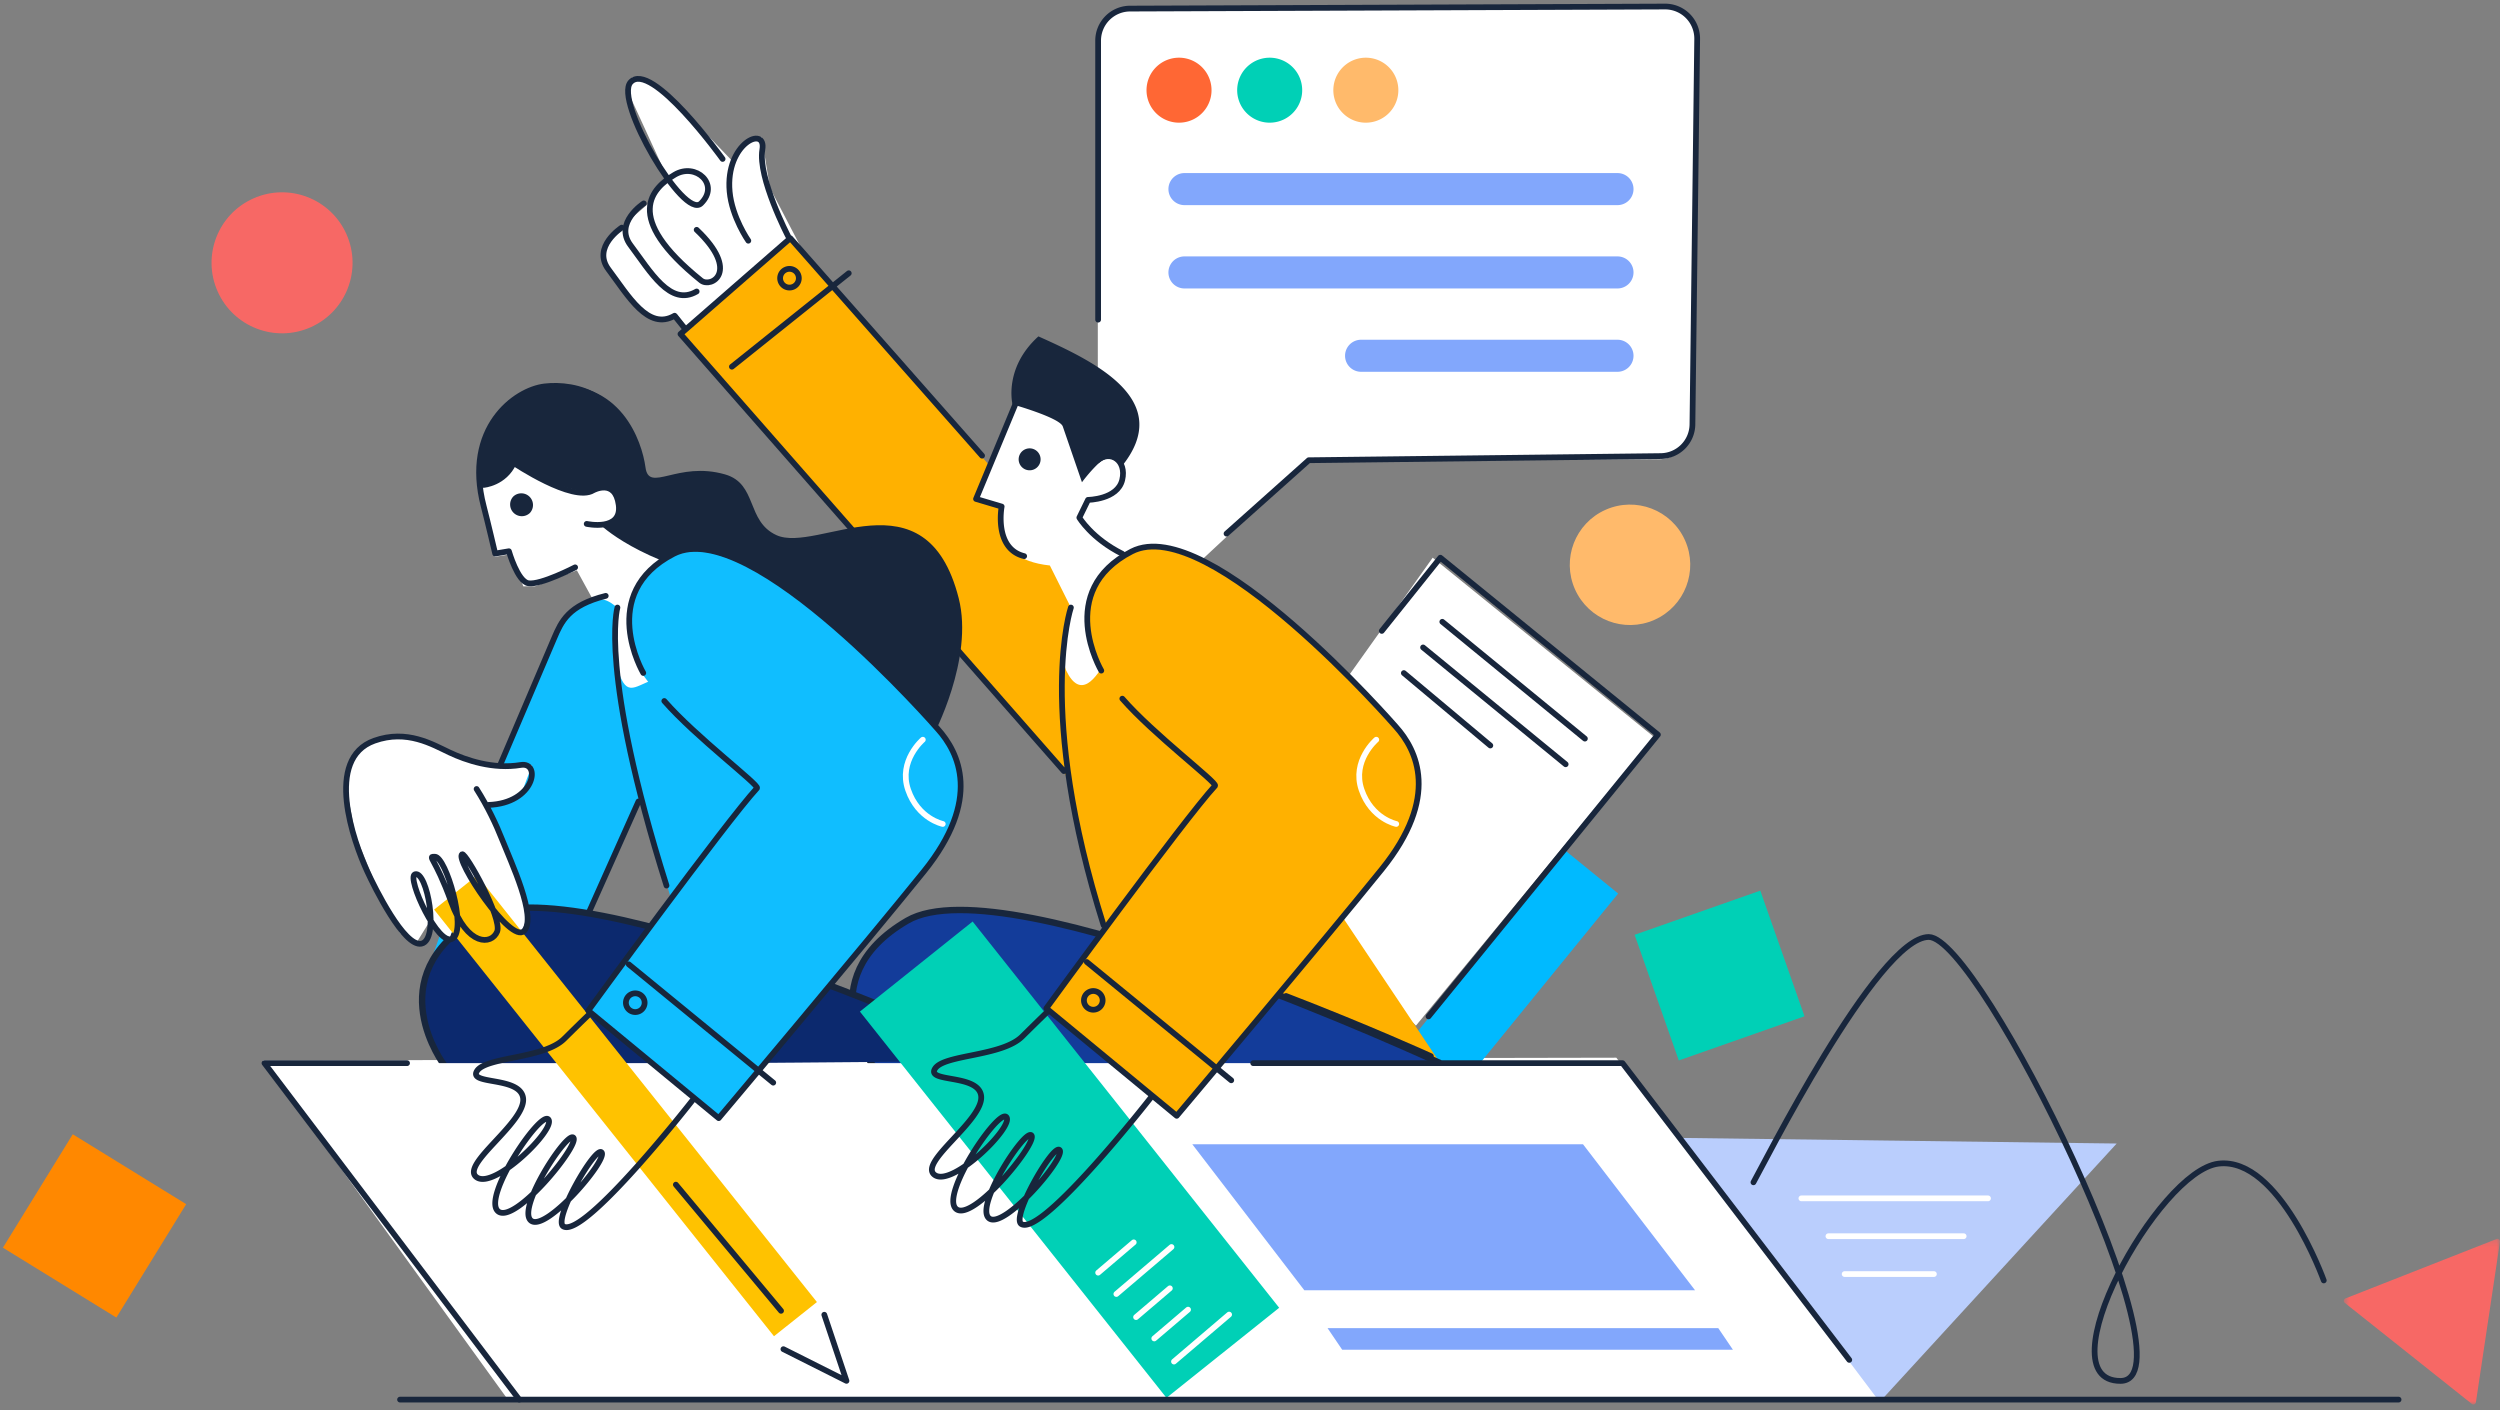 <svg xmlns="http://www.w3.org/2000/svg" xmlns:xlink="http://www.w3.org/1999/xlink" width="390" height="220" viewBox="0 0 390 220">
    <rect x="0" y="0" width="390" height="220" fill="#808080" stroke="none"/>
    <defs>
        <path id="a" d="M0 .195h24.373v25.843H0z"/>
    </defs>
    <g fill="none" fill-rule="evenodd">
        <path fill="#FFF" d="M293 218l-40.857-53L41 165.426 78.983 218zM258 114.948L220.886 160 192 131.268 223.5 87z"/>
        <path fill="#FFF" d="M264.924 7.121l-.715 57.99a6 6 0 0 1-6 5.927h-53.794l-23.63 21.844L177.71 110l-17.943-5.823-8.924-24.236L162.277 55.5l8.982 7.741V7.68a6 6 0 0 1 5.954-6l81.665-.633a6 6 0 0 1 6.046 6.074zM125 38.69l-4.872-9.346-1.313-7.998-2.414.808-1.83 3.317-11.222-11.736L98.669 12l-.548 2.675 6.094 13.26-2.764 3.564-3.33 2.88L94 38.688l.588 3.062 6.048 7.3 2.713.702 2.263-.701L107.054 51 125 38.69zM112 91.467c0-.55-8.576-8.373-25.728-23.467l-10.564 3.702L75 76.125l2.177 10.746 2.479-.398 1.98 4.994h1.824l6.533-2.493 3.028 5.528L96.048 109l8.21-1.186C109.42 97.467 112 92.018 112 91.467z"/>
        <path fill="#FFF" d="M264.74 6.08l-.981 60.646a5 5 0 0 1-4.985 4.92l-54.607.152-32.86 30.61c2.985-7.823 4.478-12.959 4.481-15.406.002-1.368-4.456-1.976-4.455-2.99.001-.957-1.687-1.46-2.349-2.625-.428-.756-.425-1.79.747-3.407 6.006 0 6.006-4.925 3.434-6.82-.45-.333-1.828 1.53-1.828.956-.001-7.028-.011-12.943-.03-17.747-.037-9.887.099-26.033.408-48.438a5 5 0 0 1 5-4.931h83.026a5 5 0 0 1 5 5.08z"/>
        <path stroke="#18263C" stroke-linecap="round" stroke-linejoin="round" stroke-width=".896" d="M191.341 83.247l12.826-11.45 54.913-.647a5 5 0 0 0 4.94-4.938l.74-60.131a5 5 0 0 0-5.019-5.061l-83.453.321a5 5 0 0 0-4.98 5v43.524"/>
        <path fill="#00D0B6" d="M201.161 18.089a5.073 5.073 0 0 1-7.111-.932 5.067 5.067 0 0 1 .932-7.107 5.073 5.073 0 0 1 7.111.93 5.068 5.068 0 0 1-.932 7.109"/>
        <path fill="#FFBA6B" d="M216.161 18.089a5.072 5.072 0 0 1-7.11-.931 5.067 5.067 0 0 1 .931-7.108 5.072 5.072 0 0 1 7.11.93 5.068 5.068 0 0 1-.93 7.109"/>
        <path fill="#FF6734" d="M187.018 18.089a5.073 5.073 0 0 1-7.11-.931 5.067 5.067 0 0 1 .93-7.108 5.072 5.072 0 0 1 7.112.93 5.068 5.068 0 0 1-.932 7.109"/>
        <path fill="#00BAFF" d="M216.652 183.348l35.782-43.956-8.4-6.831-28.918 35.832"/>
        <path fill="#10BEFF" d="M89.39 95.506c-5.396 4.903-22.243 54.673-22.243 54.673l24.796-8.019 8.022-17.86 5.835 19.682s21.895-24.16 18.232-27.7c-21.88-21.14-24.504-3.543-27.349-10.935-1.823-4.738-.729-7.29-.364-10.57-1.094-.729-2.918-2.916-6.929.729"/>
        <path fill="#FFB100" d="M172.894 145.805l51.78 20.047-48.498-72.533s-5.55 20.179-9.845 11.299c-1.051-2.172.729-9.841.729-9.841l-3.282-6.56c-10.21-1.095-7.293-9.113-7.293-9.113l-4.376-1.094 2.188-5.467-31.006-35.019-17.138 14.945 60.542 68.916s4.376 21.869 6.199 24.42"/>
        <path fill="#133C9A" stroke="#18263C" d="M224.674 165.852s-67.46-31.346-83.14-22.234c-15.68 9.112-5.105 22.963-5.105 22.963"/>
        <path fill="#0C296E" stroke="#18263C" d="M157.579 165.487s-67.46-31.345-83.139-22.233c-15.68 9.112-5.105 22.963-5.105 22.963"/>
        <path fill="#FFF" d="M81.368 218.338h211.859l-39.746-52.486H41.62z"/>
        <path fill="#82A7FC" d="M184.777 32h67.551a2.5 2.5 0 0 0 0-5h-67.552a2.5 2.5 0 0 0 0 5zM184.777 45h67.551a2.5 2.5 0 0 0 0-5h-67.552a2.5 2.5 0 0 0 0 5zM212.329 58h40a2.5 2.5 0 0 0 0-5h-40a2.5 2.5 0 0 0 0 5zM203.477 201.284h60.953l-17.477-22.776H186zM209.385 210.563h60.952l-2.286-3.374h-60.953z"/>
        <path fill="#FFBA6B" d="M262.864 84.29c-2.111-4.74-7.666-6.87-12.407-4.758-4.74 2.11-6.871 7.663-4.76 12.401 2.112 4.738 7.667 6.869 12.407 4.758 4.74-2.11 6.872-7.663 4.76-12.402"/>
        <path fill="#F76865" d="M54.046 36.525c-2.472-5.548-8.973-8.042-14.521-5.57-5.548 2.47-8.042 8.972-5.57 14.52 2.47 5.548 8.972 8.042 14.52 5.57 5.548-2.47 8.042-8.972 5.57-14.52"/>
        <path stroke="#18263C" stroke-linecap="round" stroke-linejoin="round" stroke-width=".896" d="M122.212 210.47l9.839 4.944-3.461-10.314"/>
        <path fill="#FFF" d="M83 119.367l-8.241-.364L65.005 115l-6.114.205-3.48 1.979L54 122.582l1.411 7.602 3.48 8.53 3.534 6.866 2.58 1.42 2.162-3.475 1.678 2.055 1.328.673 1.16-3.163 1.868 2.49 2.872.673 1.506-1.157-.466-2.739 2.871 2.74h1.547l.915-2.74-1.894-6.501-4.882-10.4h2.89l2.97-2.168z"/>
        <path fill="#FFC200" d="M74.42 136.567l-6.699 5.331 53.02 66.554 6.699-5.331z"/>
        <g transform="matrix(-1 0 0 1 390 193.06)">
            <mask id="b" fill="#fff">
                <use xlink:href="#a"/>
            </mask>
            <path fill="#F76865" d="M24.223 10.18a.396.396 0 0 0-.101-.68L.576.238A.397.397 0 0 0 .005.65l3.754 25.045c.001.007.005.013.006.021.005.024.011.047.02.068l.005.013a.397.397 0 0 0 .611.154c.01-.008.016-.018.025-.027L24.223 10.18z" mask="url(#b)"/>
        </g>
        <path stroke="#18263C" stroke-linecap="round" stroke-linejoin="round" stroke-width=".896" d="M122.579 42.064a1.457 1.457 0 1 1 1.16 2.677 1.457 1.457 0 0 1-1.16-2.677zM158.71 62.307l-6.447 15.527 3.995 1.189s-1.251 6.553 3.51 7.735"/>
        <path fill="#18263C" d="M174.893 72.88c8.486-10.338-3.826-16.352-12.902-20.404-5.47 4.95-4.04 10.604-4.04 10.604s7.373 2.077 7.845 3.45l2.99 8.703s1.127-1.562 2.578-2.934c2.127-2.01 3.53.58 3.53.58M162.172 72.383a1.712 1.712 0 1 1-3.076-1.503 1.712 1.712 0 0 1 3.076 1.503M82.66 80.026a1.824 1.824 0 0 1-2.583-2.574 1.824 1.824 0 0 1 2.582 2.574"/>
        <path stroke="#18263C" stroke-linecap="round" stroke-linejoin="round" stroke-width=".896" d="M171.207 71.841c1.976-1.702 4.596-.042 3.858 3.028s-5.334 3.111-5.334 3.111l-1.354 2.77s1.909 3.246 6.705 5.644M76.195 125.569c7.234-.244 8.263-6.766 5.046-6.234-4.332.716-8.546-.743-11.095-1.94-2.691-1.263-6.645-3.665-11.75-1.842-7.839 2.798-3.283 15.673-1.095 20.41 1.166 2.526 5.73 11.774 8.428 11.252 2.88-.557.9-11.507-1.004-10.824-1.348.485 3.688 11.526 5.915 10.01 2.227-1.514-1.082-12.74-2.795-12.755-1.25-.01 0 0 2.54 7.042 2.538 7.041 6.328 6.718 7.17 4.642.842-2.076-4.922-12.38-5.46-12.069-1.244.715 7.606 14.116 9.655 11.971 2.048-2.145-2.076-10.846-3.418-14.256-.905-2.301-2.26-5.18-3.985-7.893M98.514 72.98c-.386-11.615-8.882-13.237-13.541-12.698-4.66.538-12.669 6.536-9.524 18.668.694 2.68 1.798 7.405 1.798 7.405l2.142-.36s1.347 4.728 3.044 4.993c1.927.3 7.287-2.482 7.287-2.482"/>
        <path stroke="#18263C" stroke-linecap="round" stroke-linejoin="round" stroke-width=".896" d="M75.444 75.648s3.234-.253 4.69-3.435c0 0 9.24 6.222 12.398 4.28 0 0 3.434-1.913 3.988 2.264.553 4.177-4.995 2.97-4.995 2.97"/>
        <path fill="#18263C" d="M74.818 75.203s-1.403-13.747 10.69-15.011c11.326-1.185 14.65 8.66 15.187 12.715.537 4.056 4.975-1.026 12.397 1.094 5.105 1.458 3.282 7.29 8.022 9.476 6.411 2.958 23.338-10.205 28.443 9.842 2.414 9.478-4.011 21.505-4.011 21.505s-11.622-20.278-30.995-24.057C99.6 87.851 93.562 81.77 93.562 81.77s3.721.46 3.054-3.392c-.667-3.853-5.496-1.661-5.496-1.661s-7.463-1.35-10.772-4.647c0 0-3.702 5.076-5.53 3.133"/>
        <path fill="#BACEFD" d="M330.203 178.39l-36.976 40.313-30.995-41.187z"/>
        <path stroke="#18263C" stroke-linecap="round" stroke-linejoin="round" stroke-width=".896" d="M223.215 164.758s-9.718-4.43-22.595-9.388M78.086 119.198s6.28-14.767 8.387-19.683c1.094-2.55 2.188-5.103 8.022-6.56M99.6 125.03l-7.657 17.13M167.06 94.777s-5.47 16.037 5.105 49.57M96.319 94.777s-2.918 9.841 7.657 43.374M165.966 120.291l-59.813-68.187L123.29 37.16l29.913 33.925M132.407 42.627l-18.232 14.58"/>
        <g stroke="#18263C" stroke-linecap="round" stroke-linejoin="round" stroke-width=".896">
            <path d="M108.678 35.852c6.874 6.528 2.232 9.146.687 7.903-12.374-9.964-7.561-14.43-4.124-16.492 3.295-1.976 7.11 1.52 4.124 4.467-2.678 2.644-13.578-16.006-10.999-18.897 3.178-3.562 14.362 11.962 14.362 11.962"/>
            <path d="M100.429 31.73s-4.687 3.029-2.063 6.527c3.094 4.123 6.188 9.62 10.312 7.215"/>
            <path d="M96.992 35.509s-4.688 3.029-2.063 6.528c3.094 4.123 6.187 9.62 10.312 7.215l1.53 1.908M122.938 36.823s-4.74-9.112-4.011-13.486c.645-3.872-5.795-1.019-5.105 6.56.364 4.01 2.917 7.655 2.917 7.655"/>
        </g>
        <path stroke="#18263C" stroke-linecap="round" stroke-linejoin="round" stroke-width=".896" d="M222.85 158.562l35.783-43.955-33.941-27.605-9.135 11.42"/>
        <path fill="#10BEFF" d="M103.63 109.72c4.867 5.592 14.806 13.065 14.47 13.589-4.868 5.28-26.325 34.715-26.325 34.715l20.342 16.772s22.925-27.233 31.988-38.468c9.117-11.3 5.47-18.588 2.188-22.234 0 0-29.17-33.532-41.204-27.336-12.033 6.196-4.74 18.589-4.74 18.589"/>
        <path stroke="#18263C" stroke-linecap="round" stroke-linejoin="round" stroke-width=".896" d="M98.091 150.437l22.533 18.455M98.523 155.083a1.459 1.459 0 1 1 1.158 2.679 1.459 1.459 0 0 1-1.158-2.679zM91.961 158.198s-.769.715-3.953 3.861c-3.185 3.146-12.18 2.788-13.59 5.007-1.41 2.218 6.655.802 7.181 4.189.587 3.782-9.998 10.528-7.213 12.421 2.784 1.894 12.338-7.545 11.168-9.036-1.17-1.492-10.4 12.14-7.858 14.316 2.542 2.176 12.66-10.207 11.771-11.456-.887-1.25-8.908 10.97-6.648 12.905 2.26 1.934 11.934-9.36 11.046-10.61-.888-1.248-7.71 10.556-5.964 11.535 3.309 1.852 20.104-19.647 20.104-19.647"/>
        <path fill="#FFB100" d="M175.082 109.356c4.866 5.591 14.806 13.064 14.47 13.589-4.868 5.28-26.325 34.714-26.325 34.714l20.341 16.773s22.925-27.233 31.99-38.468c9.116-11.3 5.469-18.589 2.187-22.234 0 0-29.171-33.533-41.205-27.336-12.032 6.196-4.74 18.588-4.74 18.588"/>
        <path stroke="#18263C" stroke-linecap="round" stroke-linejoin="round" stroke-width=".896" d="M169.543 150.073l22.533 18.454"/>
        <path fill="#00D0B6" d="M181.97 218.064l17.582-14.052-47.823-60.256-17.583 14.051z"/>
        <path stroke="#18263C" stroke-linecap="round" stroke-linejoin="round" stroke-width=".896" d="M169.975 154.719a1.458 1.458 0 1 1 1.158 2.677 1.458 1.458 0 0 1-1.158-2.677zM163.413 157.833s-.769.715-3.953 3.862c-3.185 3.146-12.18 2.788-13.59 5.006-1.411 2.218 6.655.803 7.18 4.19.588 3.78-9.997 10.527-7.212 12.42 2.784 1.894 12.338-7.545 11.167-9.036-1.17-1.491-10.4 12.14-7.858 14.316 2.542 2.176 12.66-10.206 11.772-11.456-.888-1.249-8.908 10.971-6.649 12.905 2.26 1.934 11.935-9.36 11.047-10.609-.888-1.249-7.71 10.556-5.964 11.534 3.309 1.853 20.104-19.646 20.104-19.646"/>
        <path stroke="#18263C" stroke-linecap="round" stroke-linejoin="round" stroke-width=".896" d="M175.082 108.992c4.866 5.59 14.806 13.064 14.47 13.588-4.868 5.28-26.325 34.715-26.325 34.715l20.341 16.772s22.925-27.233 31.99-38.468c9.116-11.3 5.469-18.588 2.187-22.234 0 0-29.171-33.532-41.205-27.336-12.032 6.196-4.74 18.589-4.74 18.589M103.63 109.356c4.867 5.591 14.806 13.064 14.47 13.589-4.868 5.28-26.325 34.714-26.325 34.714l20.342 16.773s22.925-27.233 31.988-38.468c9.117-11.3 5.47-18.589 2.188-22.234 0 0-29.17-33.532-41.204-27.336-12.033 6.196-4.74 18.588-4.74 18.588"/>
        <path stroke="#FFF" stroke-linecap="round" stroke-linejoin="round" stroke-width=".896" d="M191.743 205.073l-8.602 7.331M185.337 204.306l-5.272 4.493M182.498 200.977l-5.272 4.493M182.753 194.534l-8.602 7.33M176.862 193.807l-5.55 4.729"/>
        <path stroke="#18263C" stroke-linecap="round" stroke-linejoin="round" stroke-width=".896" d="M374.178 218.338H62.406M273.536 184.44c1.094-1.821 19.327-38.27 27.348-38.27 8.023 0 41.935 69.253 29.901 69.253-12.033 0 5.835-32.804 15.316-33.898 9.48-1.094 16.408 18.224 16.408 18.224"/>
        <path fill="#00D0B6" d="M261.891 165.429l19.609-6.89-6.894-19.6-19.608 6.89z"/>
        <path fill="#F80" d="M.455 194.64l17.695 10.902 10.893-17.692-17.694-10.902z"/>
        <path stroke="#18263C" stroke-linecap="round" stroke-linejoin="round" stroke-width=".896" d="M247.243 115.224L225 97M244.243 119.225L222 101M232.492 116.299L219 105M121.844 204.488l-16.41-19.683"/>
        <path stroke="#FFF" stroke-linecap="round" stroke-linejoin="round" stroke-width=".896" d="M214.701 115.394s-3.853 3.286-2.294 7.82c1.559 4.534 5.406 5.323 5.406 5.323M143.96 115.394s-3.853 3.286-2.294 7.82c1.559 4.534 5.406 5.323 5.406 5.323"/>
        <path stroke="#18263C" stroke-linecap="round" stroke-linejoin="round" stroke-width=".896" d="M288.487 212.142l-35.371-46.29h-57.614M63.5 165.852H41.257l39.746 52.486"/>
        <path stroke="#FFF" stroke-linecap="round" stroke-linejoin="round" stroke-width=".896" d="M310.13 186.944h-29.115M306.332 192.848h-21.098M301.69 198.753h-13.924"/>
    </g>
</svg>
